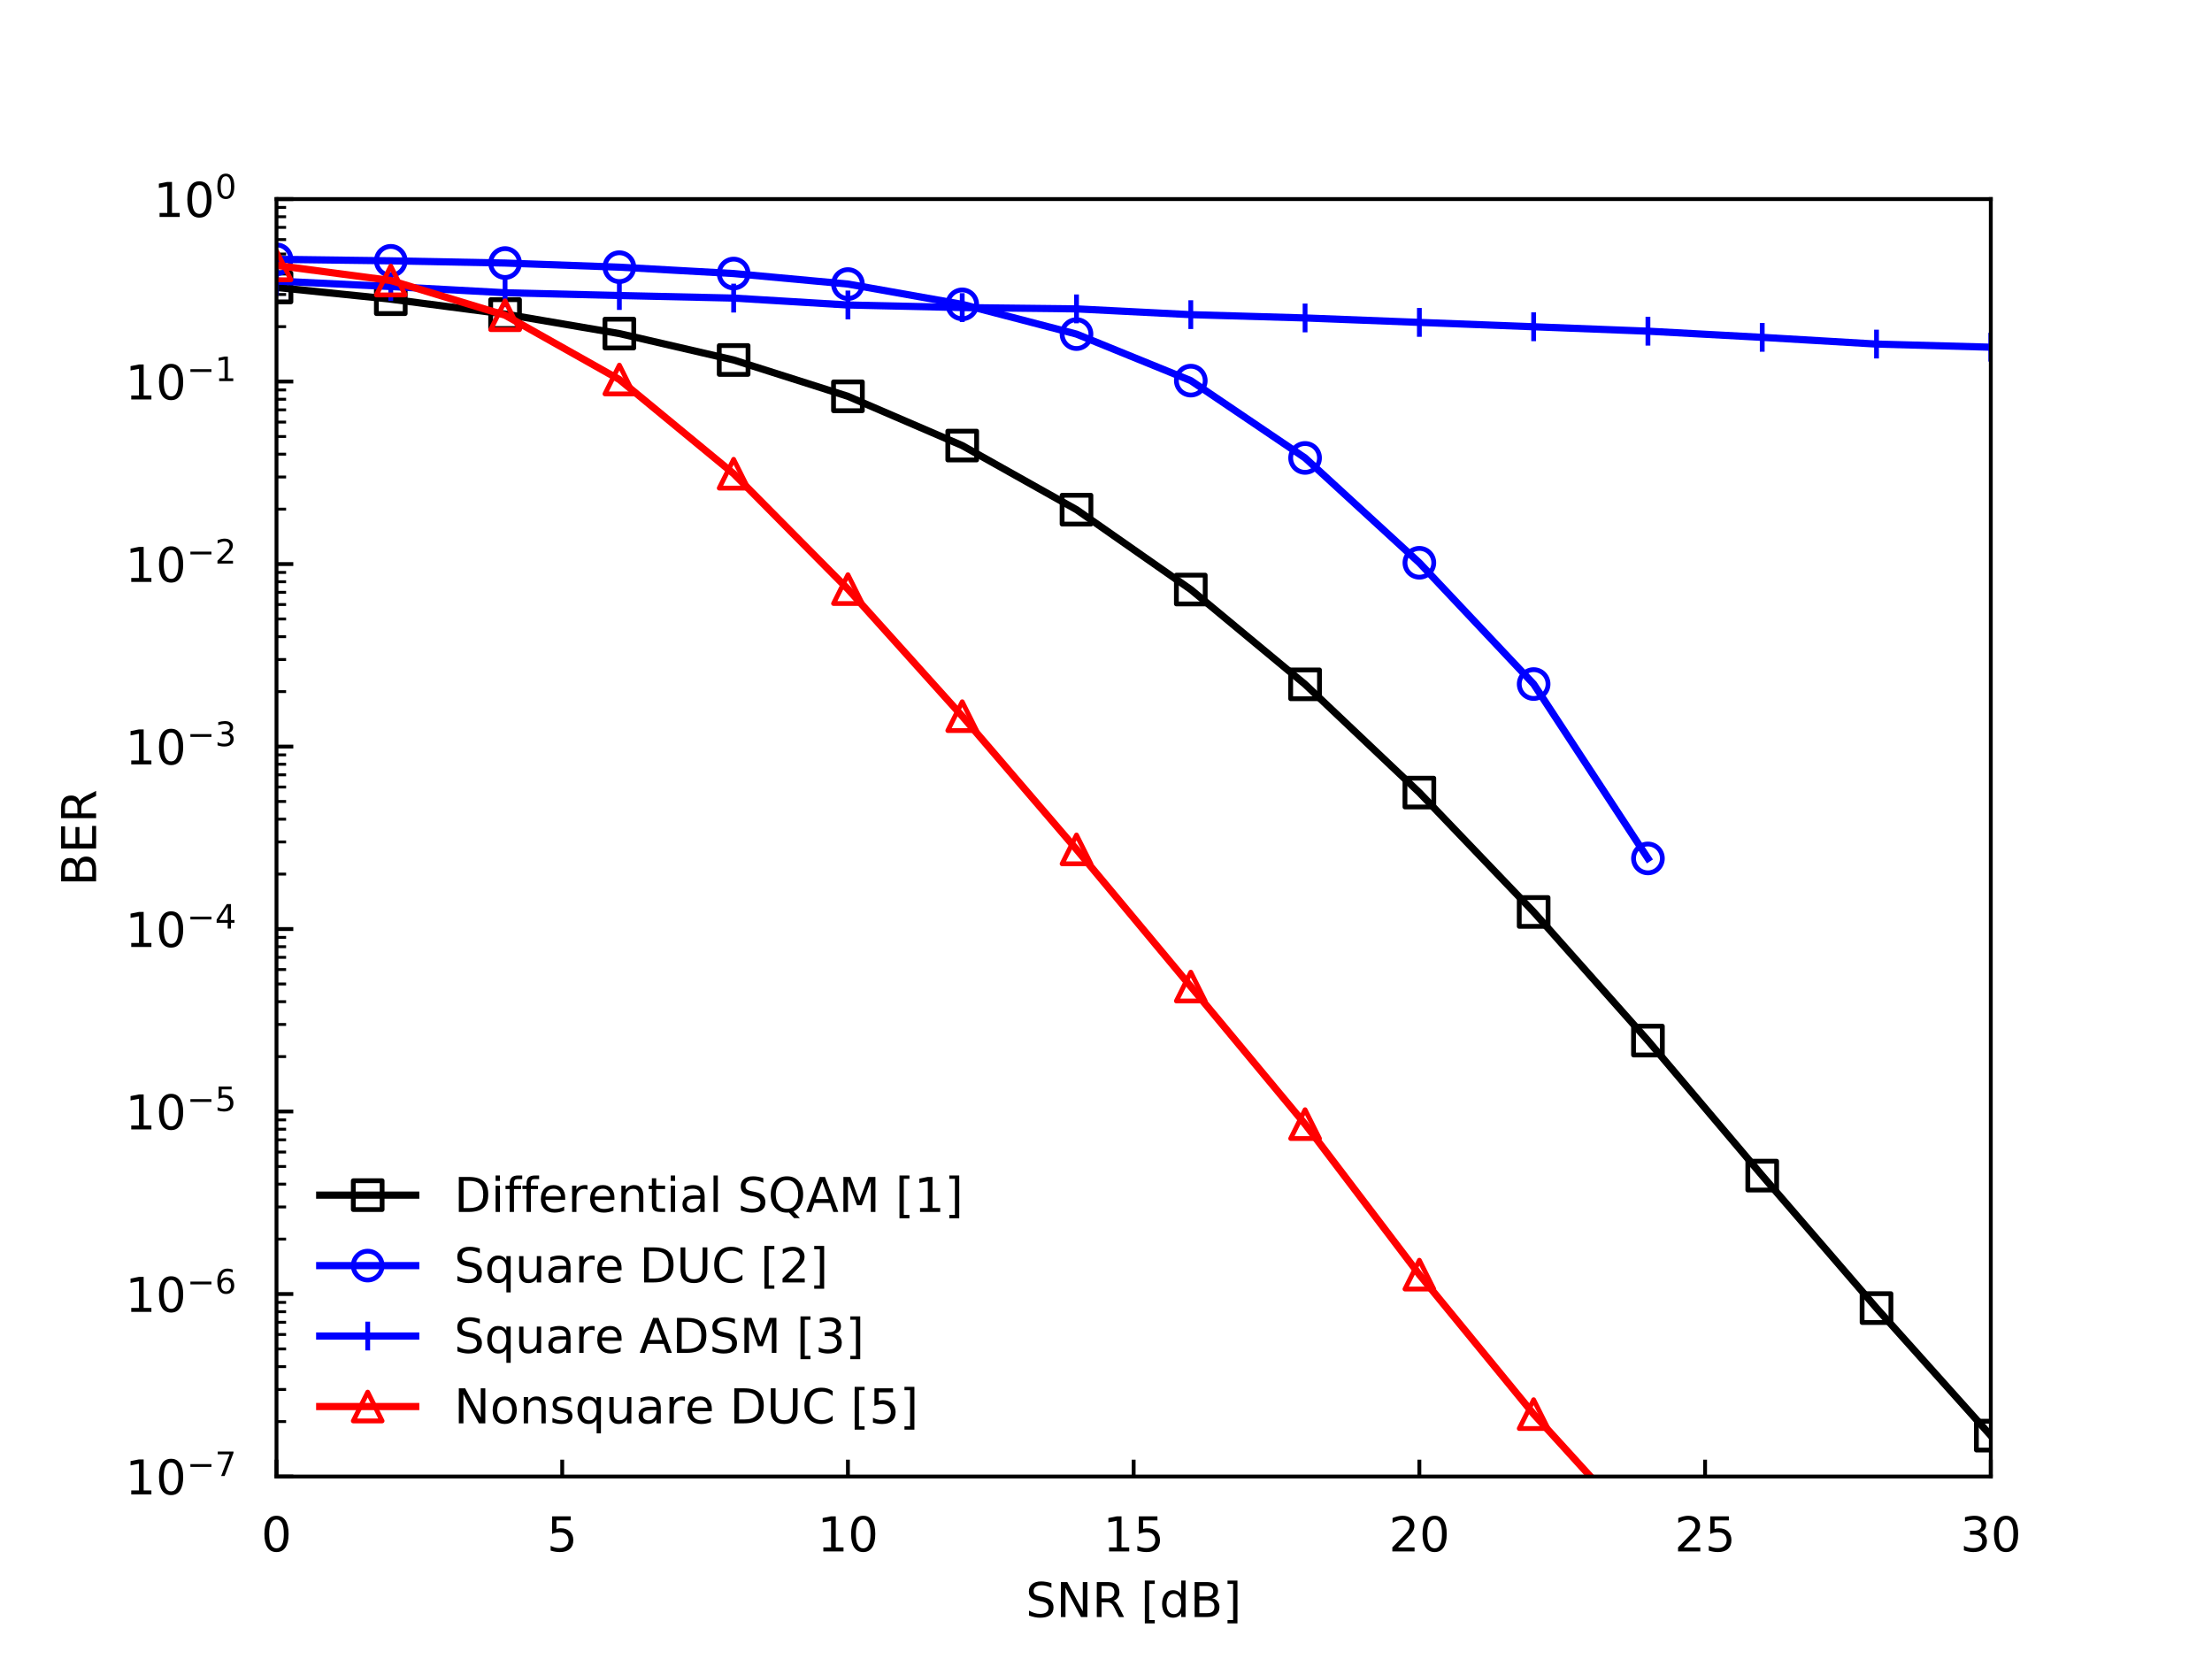 <?xml version="1.0" encoding="utf-8" standalone="no"?>
<!DOCTYPE svg PUBLIC "-//W3C//DTD SVG 1.1//EN"
  "http://www.w3.org/Graphics/SVG/1.1/DTD/svg11.dtd">
<!-- Created with matplotlib (http://matplotlib.org/) -->
<svg height="345.6pt" version="1.1" viewBox="0 0 460.8 345.6" width="460.8pt" xmlns="http://www.w3.org/2000/svg" xmlns:xlink="http://www.w3.org/1999/xlink">
 <defs>
  <style type="text/css">
*{stroke-linecap:butt;stroke-linejoin:round;}
  </style>
 </defs>
 <g id="figure_1">
  <g id="patch_1">
   <path d="M 0 345.6 
L 460.8 345.6 
L 460.8 0 
L 0 0 
z
" style="fill:#ffffff;"/>
  </g>
  <g id="axes_1">
   <g id="patch_2">
    <path d="M 57.6 307.584 
L 414.72 307.584 
L 414.72 41.472 
L 57.6 41.472 
z
" style="fill:#ffffff;"/>
   </g>
   <g id="matplotlib.axis_1">
    <g id="xtick_1">
     <g id="line2d_1">
      <defs>
       <path d="M 0 0 
L 0 -3.5 
" id="m4a022f0aa1" style="stroke:#000000;stroke-width:0.8;"/>
      </defs>
      <g>
       <use style="fill-opacity:0;stroke:#000000;stroke-width:0.8;" x="57.6" xlink:href="#m4a022f0aa1" y="307.584"/>
      </g>
     </g>
     <g id="text_1">
      <!-- 0 -->
      <defs>
       <path d="M 31.781 66.406 
Q 24.172 66.406 20.328 58.906 
Q 16.5 51.422 16.5 36.375 
Q 16.5 21.391 20.328 13.891 
Q 24.172 6.391 31.781 6.391 
Q 39.453 6.391 43.281 13.891 
Q 47.125 21.391 47.125 36.375 
Q 47.125 51.422 43.281 58.906 
Q 39.453 66.406 31.781 66.406 
z
M 31.781 74.219 
Q 44.047 74.219 50.516 64.516 
Q 56.984 54.828 56.984 36.375 
Q 56.984 17.969 50.516 8.266 
Q 44.047 -1.422 31.781 -1.422 
Q 19.531 -1.422 13.062 8.266 
Q 6.594 17.969 6.594 36.375 
Q 6.594 54.828 13.062 64.516 
Q 19.531 74.219 31.781 74.219 
z
" id="DejaVuSans-30"/>
      </defs>
      <g transform="translate(54.419 323.182)scale(0.1 -0.1)">
       <use xlink:href="#DejaVuSans-30"/>
      </g>
     </g>
    </g>
    <g id="xtick_2">
     <g id="line2d_2">
      <g>
       <use style="fill-opacity:0;stroke:#000000;stroke-width:0.8;" x="117.12" xlink:href="#m4a022f0aa1" y="307.584"/>
      </g>
     </g>
     <g id="text_2">
      <!-- 5 -->
      <defs>
       <path d="M 10.797 72.906 
L 49.516 72.906 
L 49.516 64.594 
L 19.828 64.594 
L 19.828 46.734 
Q 21.969 47.469 24.109 47.828 
Q 26.266 48.188 28.422 48.188 
Q 40.625 48.188 47.75 41.5 
Q 54.891 34.812 54.891 23.391 
Q 54.891 11.625 47.562 5.094 
Q 40.234 -1.422 26.906 -1.422 
Q 22.312 -1.422 17.547 -0.641 
Q 12.797 0.141 7.719 1.703 
L 7.719 11.625 
Q 12.109 9.234 16.797 8.062 
Q 21.484 6.891 26.703 6.891 
Q 35.156 6.891 40.078 11.328 
Q 45.016 15.766 45.016 23.391 
Q 45.016 31 40.078 35.438 
Q 35.156 39.891 26.703 39.891 
Q 22.75 39.891 18.812 39.016 
Q 14.891 38.141 10.797 36.281 
z
" id="DejaVuSans-35"/>
      </defs>
      <g transform="translate(113.939 323.182)scale(0.1 -0.1)">
       <use xlink:href="#DejaVuSans-35"/>
      </g>
     </g>
    </g>
    <g id="xtick_3">
     <g id="line2d_3">
      <g>
       <use style="fill-opacity:0;stroke:#000000;stroke-width:0.8;" x="176.64" xlink:href="#m4a022f0aa1" y="307.584"/>
      </g>
     </g>
     <g id="text_3">
      <!-- 10 -->
      <defs>
       <path d="M 12.406 8.297 
L 28.516 8.297 
L 28.516 63.922 
L 10.984 60.406 
L 10.984 69.391 
L 28.422 72.906 
L 38.281 72.906 
L 38.281 8.297 
L 54.391 8.297 
L 54.391 0 
L 12.406 0 
z
" id="DejaVuSans-31"/>
      </defs>
      <g transform="translate(170.278 323.182)scale(0.1 -0.1)">
       <use xlink:href="#DejaVuSans-31"/>
       <use x="63.623" xlink:href="#DejaVuSans-30"/>
      </g>
     </g>
    </g>
    <g id="xtick_4">
     <g id="line2d_4">
      <g>
       <use style="fill-opacity:0;stroke:#000000;stroke-width:0.8;" x="236.16" xlink:href="#m4a022f0aa1" y="307.584"/>
      </g>
     </g>
     <g id="text_4">
      <!-- 15 -->
      <g transform="translate(229.798 323.182)scale(0.1 -0.1)">
       <use xlink:href="#DejaVuSans-31"/>
       <use x="63.623" xlink:href="#DejaVuSans-35"/>
      </g>
     </g>
    </g>
    <g id="xtick_5">
     <g id="line2d_5">
      <g>
       <use style="fill-opacity:0;stroke:#000000;stroke-width:0.8;" x="295.68" xlink:href="#m4a022f0aa1" y="307.584"/>
      </g>
     </g>
     <g id="text_5">
      <!-- 20 -->
      <defs>
       <path d="M 19.188 8.297 
L 53.609 8.297 
L 53.609 0 
L 7.328 0 
L 7.328 8.297 
Q 12.938 14.109 22.625 23.891 
Q 32.328 33.688 34.812 36.531 
Q 39.547 41.844 41.422 45.531 
Q 43.312 49.219 43.312 52.781 
Q 43.312 58.594 39.234 62.25 
Q 35.156 65.922 28.609 65.922 
Q 23.969 65.922 18.812 64.312 
Q 13.672 62.703 7.812 59.422 
L 7.812 69.391 
Q 13.766 71.781 18.938 73 
Q 24.125 74.219 28.422 74.219 
Q 39.75 74.219 46.484 68.547 
Q 53.219 62.891 53.219 53.422 
Q 53.219 48.922 51.531 44.891 
Q 49.859 40.875 45.406 35.406 
Q 44.188 33.984 37.641 27.219 
Q 31.109 20.453 19.188 8.297 
z
" id="DejaVuSans-32"/>
      </defs>
      <g transform="translate(289.317 323.182)scale(0.1 -0.1)">
       <use xlink:href="#DejaVuSans-32"/>
       <use x="63.623" xlink:href="#DejaVuSans-30"/>
      </g>
     </g>
    </g>
    <g id="xtick_6">
     <g id="line2d_6">
      <g>
       <use style="fill-opacity:0;stroke:#000000;stroke-width:0.8;" x="355.2" xlink:href="#m4a022f0aa1" y="307.584"/>
      </g>
     </g>
     <g id="text_6">
      <!-- 25 -->
      <g transform="translate(348.837 323.182)scale(0.1 -0.1)">
       <use xlink:href="#DejaVuSans-32"/>
       <use x="63.623" xlink:href="#DejaVuSans-35"/>
      </g>
     </g>
    </g>
    <g id="xtick_7">
     <g id="line2d_7">
      <g>
       <use style="fill-opacity:0;stroke:#000000;stroke-width:0.8;" x="414.72" xlink:href="#m4a022f0aa1" y="307.584"/>
      </g>
     </g>
     <g id="text_7">
      <!-- 30 -->
      <defs>
       <path d="M 40.578 39.312 
Q 47.656 37.797 51.625 33 
Q 55.609 28.219 55.609 21.188 
Q 55.609 10.406 48.188 4.484 
Q 40.766 -1.422 27.094 -1.422 
Q 22.516 -1.422 17.656 -0.516 
Q 12.797 0.391 7.625 2.203 
L 7.625 11.719 
Q 11.719 9.328 16.594 8.109 
Q 21.484 6.891 26.812 6.891 
Q 36.078 6.891 40.938 10.547 
Q 45.797 14.203 45.797 21.188 
Q 45.797 27.641 41.281 31.266 
Q 36.766 34.906 28.719 34.906 
L 20.219 34.906 
L 20.219 43.016 
L 29.109 43.016 
Q 36.375 43.016 40.234 45.922 
Q 44.094 48.828 44.094 54.297 
Q 44.094 59.906 40.109 62.906 
Q 36.141 65.922 28.719 65.922 
Q 24.656 65.922 20.016 65.031 
Q 15.375 64.156 9.812 62.312 
L 9.812 71.094 
Q 15.438 72.656 20.344 73.438 
Q 25.25 74.219 29.594 74.219 
Q 40.828 74.219 47.359 69.109 
Q 53.906 64.016 53.906 55.328 
Q 53.906 49.266 50.438 45.094 
Q 46.969 40.922 40.578 39.312 
z
" id="DejaVuSans-33"/>
      </defs>
      <g transform="translate(408.358 323.182)scale(0.1 -0.1)">
       <use xlink:href="#DejaVuSans-33"/>
       <use x="63.623" xlink:href="#DejaVuSans-30"/>
      </g>
     </g>
    </g>
    <g id="text_8">
     <!-- SNR [dB] -->
     <defs>
      <path d="M 53.516 70.516 
L 53.516 60.891 
Q 47.906 63.578 42.922 64.891 
Q 37.938 66.219 33.297 66.219 
Q 25.25 66.219 20.875 63.094 
Q 16.5 59.969 16.5 54.203 
Q 16.5 49.359 19.406 46.891 
Q 22.312 44.438 30.422 42.922 
L 36.375 41.703 
Q 47.406 39.594 52.656 34.297 
Q 57.906 29 57.906 20.125 
Q 57.906 9.516 50.797 4.047 
Q 43.703 -1.422 29.984 -1.422 
Q 24.812 -1.422 18.969 -0.25 
Q 13.141 0.922 6.891 3.219 
L 6.891 13.375 
Q 12.891 10.016 18.656 8.297 
Q 24.422 6.594 29.984 6.594 
Q 38.422 6.594 43.016 9.906 
Q 47.609 13.234 47.609 19.391 
Q 47.609 24.75 44.312 27.781 
Q 41.016 30.812 33.5 32.328 
L 27.484 33.5 
Q 16.453 35.688 11.516 40.375 
Q 6.594 45.062 6.594 53.422 
Q 6.594 63.094 13.406 68.656 
Q 20.219 74.219 32.172 74.219 
Q 37.312 74.219 42.625 73.281 
Q 47.953 72.359 53.516 70.516 
z
" id="DejaVuSans-53"/>
      <path d="M 9.812 72.906 
L 23.094 72.906 
L 55.422 11.922 
L 55.422 72.906 
L 64.984 72.906 
L 64.984 0 
L 51.703 0 
L 19.391 60.984 
L 19.391 0 
L 9.812 0 
z
" id="DejaVuSans-4e"/>
      <path d="M 44.391 34.188 
Q 47.562 33.109 50.562 29.594 
Q 53.562 26.078 56.594 19.922 
L 66.609 0 
L 56 0 
L 46.688 18.703 
Q 43.062 26.031 39.672 28.422 
Q 36.281 30.812 30.422 30.812 
L 19.672 30.812 
L 19.672 0 
L 9.812 0 
L 9.812 72.906 
L 32.078 72.906 
Q 44.578 72.906 50.734 67.672 
Q 56.891 62.453 56.891 51.906 
Q 56.891 45.016 53.688 40.469 
Q 50.484 35.938 44.391 34.188 
z
M 19.672 64.797 
L 19.672 38.922 
L 32.078 38.922 
Q 39.203 38.922 42.844 42.219 
Q 46.484 45.516 46.484 51.906 
Q 46.484 58.297 42.844 61.547 
Q 39.203 64.797 32.078 64.797 
z
" id="DejaVuSans-52"/>
      <path id="DejaVuSans-20"/>
      <path d="M 8.594 75.984 
L 29.297 75.984 
L 29.297 69 
L 17.578 69 
L 17.578 -6.203 
L 29.297 -6.203 
L 29.297 -13.188 
L 8.594 -13.188 
z
" id="DejaVuSans-5b"/>
      <path d="M 45.406 46.391 
L 45.406 75.984 
L 54.391 75.984 
L 54.391 0 
L 45.406 0 
L 45.406 8.203 
Q 42.578 3.328 38.25 0.953 
Q 33.938 -1.422 27.875 -1.422 
Q 17.969 -1.422 11.734 6.484 
Q 5.516 14.406 5.516 27.297 
Q 5.516 40.188 11.734 48.094 
Q 17.969 56 27.875 56 
Q 33.938 56 38.25 53.625 
Q 42.578 51.266 45.406 46.391 
z
M 14.797 27.297 
Q 14.797 17.391 18.875 11.75 
Q 22.953 6.109 30.078 6.109 
Q 37.203 6.109 41.297 11.75 
Q 45.406 17.391 45.406 27.297 
Q 45.406 37.203 41.297 42.844 
Q 37.203 48.484 30.078 48.484 
Q 22.953 48.484 18.875 42.844 
Q 14.797 37.203 14.797 27.297 
z
" id="DejaVuSans-64"/>
      <path d="M 19.672 34.812 
L 19.672 8.109 
L 35.5 8.109 
Q 43.453 8.109 47.281 11.406 
Q 51.125 14.703 51.125 21.484 
Q 51.125 28.328 47.281 31.562 
Q 43.453 34.812 35.5 34.812 
z
M 19.672 64.797 
L 19.672 42.828 
L 34.281 42.828 
Q 41.5 42.828 45.031 45.531 
Q 48.578 48.25 48.578 53.812 
Q 48.578 59.328 45.031 62.062 
Q 41.5 64.797 34.281 64.797 
z
M 9.812 72.906 
L 35.016 72.906 
Q 46.297 72.906 52.391 68.219 
Q 58.5 63.531 58.5 54.891 
Q 58.5 48.188 55.375 44.234 
Q 52.25 40.281 46.188 39.312 
Q 53.469 37.75 57.5 32.781 
Q 61.531 27.828 61.531 20.406 
Q 61.531 10.641 54.891 5.312 
Q 48.25 0 35.984 0 
L 9.812 0 
z
" id="DejaVuSans-42"/>
      <path d="M 30.422 75.984 
L 30.422 -13.188 
L 9.719 -13.188 
L 9.719 -6.203 
L 21.391 -6.203 
L 21.391 69 
L 9.719 69 
L 9.719 75.984 
z
" id="DejaVuSans-5d"/>
     </defs>
     <g transform="translate(213.676 336.861)scale(0.1 -0.1)">
      <use xlink:href="#DejaVuSans-53"/>
      <use x="63.477" xlink:href="#DejaVuSans-4e"/>
      <use x="138.281" xlink:href="#DejaVuSans-52"/>
      <use x="207.764" xlink:href="#DejaVuSans-20"/>
      <use x="239.551" xlink:href="#DejaVuSans-5b"/>
      <use x="278.564" xlink:href="#DejaVuSans-64"/>
      <use x="342.041" xlink:href="#DejaVuSans-42"/>
      <use x="410.645" xlink:href="#DejaVuSans-5d"/>
     </g>
    </g>
   </g>
   <g id="matplotlib.axis_2">
    <g id="ytick_1">
     <g id="line2d_8">
      <defs>
       <path d="M 0 0 
L 3.5 0 
" id="m6f09c82453" style="stroke:#000000;stroke-width:0.8;"/>
      </defs>
      <g>
       <use style="fill-opacity:0;stroke:#000000;stroke-width:0.8;" x="57.6" xlink:href="#m6f09c82453" y="307.584"/>
      </g>
     </g>
     <g id="text_9">
      <!-- $\mathdefault{10^{-7}}$ -->
      <defs>
       <path d="M 10.594 35.5 
L 73.188 35.5 
L 73.188 27.203 
L 10.594 27.203 
z
" id="DejaVuSans-2212"/>
       <path d="M 8.203 72.906 
L 55.078 72.906 
L 55.078 68.703 
L 28.609 0 
L 18.312 0 
L 43.219 64.594 
L 8.203 64.594 
z
" id="DejaVuSans-37"/>
      </defs>
      <g transform="translate(26.1 311.383)scale(0.1 -0.1)">
       <use transform="translate(0 0.684)" xlink:href="#DejaVuSans-31"/>
       <use transform="translate(63.623 0.684)" xlink:href="#DejaVuSans-30"/>
       <use transform="translate(128.203 38.966)scale(0.7)" xlink:href="#DejaVuSans-2212"/>
       <use transform="translate(186.855 38.966)scale(0.7)" xlink:href="#DejaVuSans-37"/>
      </g>
     </g>
    </g>
    <g id="ytick_2">
     <g id="line2d_9">
      <g>
       <use style="fill-opacity:0;stroke:#000000;stroke-width:0.8;" x="57.6" xlink:href="#m6f09c82453" y="269.568"/>
      </g>
     </g>
     <g id="text_10">
      <!-- $\mathdefault{10^{-6}}$ -->
      <defs>
       <path d="M 33.016 40.375 
Q 26.375 40.375 22.484 35.828 
Q 18.609 31.297 18.609 23.391 
Q 18.609 15.531 22.484 10.953 
Q 26.375 6.391 33.016 6.391 
Q 39.656 6.391 43.531 10.953 
Q 47.406 15.531 47.406 23.391 
Q 47.406 31.297 43.531 35.828 
Q 39.656 40.375 33.016 40.375 
z
M 52.594 71.297 
L 52.594 62.312 
Q 48.875 64.062 45.094 64.984 
Q 41.312 65.922 37.594 65.922 
Q 27.828 65.922 22.672 59.328 
Q 17.531 52.734 16.797 39.406 
Q 19.672 43.656 24.016 45.922 
Q 28.375 48.188 33.594 48.188 
Q 44.578 48.188 50.953 41.516 
Q 57.328 34.859 57.328 23.391 
Q 57.328 12.156 50.688 5.359 
Q 44.047 -1.422 33.016 -1.422 
Q 20.359 -1.422 13.672 8.266 
Q 6.984 17.969 6.984 36.375 
Q 6.984 53.656 15.188 63.938 
Q 23.391 74.219 37.203 74.219 
Q 40.922 74.219 44.703 73.484 
Q 48.484 72.75 52.594 71.297 
z
" id="DejaVuSans-36"/>
      </defs>
      <g transform="translate(26.1 273.367)scale(0.1 -0.1)">
       <use transform="translate(0 0.766)" xlink:href="#DejaVuSans-31"/>
       <use transform="translate(63.623 0.766)" xlink:href="#DejaVuSans-30"/>
       <use transform="translate(128.203 39.047)scale(0.7)" xlink:href="#DejaVuSans-2212"/>
       <use transform="translate(186.855 39.047)scale(0.7)" xlink:href="#DejaVuSans-36"/>
      </g>
     </g>
    </g>
    <g id="ytick_3">
     <g id="line2d_10">
      <g>
       <use style="fill-opacity:0;stroke:#000000;stroke-width:0.8;" x="57.6" xlink:href="#m6f09c82453" y="231.552"/>
      </g>
     </g>
     <g id="text_11">
      <!-- $\mathdefault{10^{-5}}$ -->
      <g transform="translate(26.1 235.351)scale(0.1 -0.1)">
       <use transform="translate(0 0.684)" xlink:href="#DejaVuSans-31"/>
       <use transform="translate(63.623 0.684)" xlink:href="#DejaVuSans-30"/>
       <use transform="translate(128.203 38.966)scale(0.7)" xlink:href="#DejaVuSans-2212"/>
       <use transform="translate(186.855 38.966)scale(0.7)" xlink:href="#DejaVuSans-35"/>
      </g>
     </g>
    </g>
    <g id="ytick_4">
     <g id="line2d_11">
      <g>
       <use style="fill-opacity:0;stroke:#000000;stroke-width:0.8;" x="57.6" xlink:href="#m6f09c82453" y="193.536"/>
      </g>
     </g>
     <g id="text_12">
      <!-- $\mathdefault{10^{-4}}$ -->
      <defs>
       <path d="M 37.797 64.312 
L 12.891 25.391 
L 37.797 25.391 
z
M 35.203 72.906 
L 47.609 72.906 
L 47.609 25.391 
L 58.016 25.391 
L 58.016 17.188 
L 47.609 17.188 
L 47.609 0 
L 37.797 0 
L 37.797 17.188 
L 4.891 17.188 
L 4.891 26.703 
z
" id="DejaVuSans-34"/>
      </defs>
      <g transform="translate(26.1 197.335)scale(0.1 -0.1)">
       <use transform="translate(0 0.684)" xlink:href="#DejaVuSans-31"/>
       <use transform="translate(63.623 0.684)" xlink:href="#DejaVuSans-30"/>
       <use transform="translate(128.203 38.966)scale(0.7)" xlink:href="#DejaVuSans-2212"/>
       <use transform="translate(186.855 38.966)scale(0.7)" xlink:href="#DejaVuSans-34"/>
      </g>
     </g>
    </g>
    <g id="ytick_5">
     <g id="line2d_12">
      <g>
       <use style="fill-opacity:0;stroke:#000000;stroke-width:0.8;" x="57.6" xlink:href="#m6f09c82453" y="155.52"/>
      </g>
     </g>
     <g id="text_13">
      <!-- $\mathdefault{10^{-3}}$ -->
      <g transform="translate(26.1 159.319)scale(0.1 -0.1)">
       <use transform="translate(0 0.766)" xlink:href="#DejaVuSans-31"/>
       <use transform="translate(63.623 0.766)" xlink:href="#DejaVuSans-30"/>
       <use transform="translate(128.203 39.047)scale(0.7)" xlink:href="#DejaVuSans-2212"/>
       <use transform="translate(186.855 39.047)scale(0.7)" xlink:href="#DejaVuSans-33"/>
      </g>
     </g>
    </g>
    <g id="ytick_6">
     <g id="line2d_13">
      <g>
       <use style="fill-opacity:0;stroke:#000000;stroke-width:0.8;" x="57.6" xlink:href="#m6f09c82453" y="117.504"/>
      </g>
     </g>
     <g id="text_14">
      <!-- $\mathdefault{10^{-2}}$ -->
      <g transform="translate(26.1 121.303)scale(0.1 -0.1)">
       <use transform="translate(0 0.766)" xlink:href="#DejaVuSans-31"/>
       <use transform="translate(63.623 0.766)" xlink:href="#DejaVuSans-30"/>
       <use transform="translate(128.203 39.047)scale(0.7)" xlink:href="#DejaVuSans-2212"/>
       <use transform="translate(186.855 39.047)scale(0.7)" xlink:href="#DejaVuSans-32"/>
      </g>
     </g>
    </g>
    <g id="ytick_7">
     <g id="line2d_14">
      <g>
       <use style="fill-opacity:0;stroke:#000000;stroke-width:0.8;" x="57.6" xlink:href="#m6f09c82453" y="79.488"/>
      </g>
     </g>
     <g id="text_15">
      <!-- $\mathdefault{10^{-1}}$ -->
      <g transform="translate(26.1 83.287)scale(0.1 -0.1)">
       <use transform="translate(0 0.684)" xlink:href="#DejaVuSans-31"/>
       <use transform="translate(63.623 0.684)" xlink:href="#DejaVuSans-30"/>
       <use transform="translate(128.203 38.966)scale(0.7)" xlink:href="#DejaVuSans-2212"/>
       <use transform="translate(186.855 38.966)scale(0.7)" xlink:href="#DejaVuSans-31"/>
      </g>
     </g>
    </g>
    <g id="ytick_8">
     <g id="line2d_15">
      <g>
       <use style="fill-opacity:0;stroke:#000000;stroke-width:0.8;" x="57.6" xlink:href="#m6f09c82453" y="41.472"/>
      </g>
     </g>
     <g id="text_16">
      <!-- $\mathdefault{10^{0}}$ -->
      <g transform="translate(32 45.271)scale(0.1 -0.1)">
       <use transform="translate(0 0.766)" xlink:href="#DejaVuSans-31"/>
       <use transform="translate(63.623 0.766)" xlink:href="#DejaVuSans-30"/>
       <use transform="translate(128.203 39.047)scale(0.7)" xlink:href="#DejaVuSans-30"/>
      </g>
     </g>
    </g>
    <g id="ytick_9">
     <g id="line2d_16">
      <defs>
       <path d="M 0 0 
L 2 0 
" id="mde42693d4f" style="stroke:#000000;stroke-width:0.6;"/>
      </defs>
      <g>
       <use style="fill-opacity:0;stroke:#000000;stroke-width:0.6;" x="57.6" xlink:href="#mde42693d4f" y="296.14"/>
      </g>
     </g>
    </g>
    <g id="ytick_10">
     <g id="line2d_17">
      <g>
       <use style="fill-opacity:0;stroke:#000000;stroke-width:0.6;" x="57.6" xlink:href="#mde42693d4f" y="289.446"/>
      </g>
     </g>
    </g>
    <g id="ytick_11">
     <g id="line2d_18">
      <g>
       <use style="fill-opacity:0;stroke:#000000;stroke-width:0.6;" x="57.6" xlink:href="#mde42693d4f" y="284.696"/>
      </g>
     </g>
    </g>
    <g id="ytick_12">
     <g id="line2d_19">
      <g>
       <use style="fill-opacity:0;stroke:#000000;stroke-width:0.6;" x="57.6" xlink:href="#mde42693d4f" y="281.012"/>
      </g>
     </g>
    </g>
    <g id="ytick_13">
     <g id="line2d_20">
      <g>
       <use style="fill-opacity:0;stroke:#000000;stroke-width:0.6;" x="57.6" xlink:href="#mde42693d4f" y="278.002"/>
      </g>
     </g>
    </g>
    <g id="ytick_14">
     <g id="line2d_21">
      <g>
       <use style="fill-opacity:0;stroke:#000000;stroke-width:0.6;" x="57.6" xlink:href="#mde42693d4f" y="275.457"/>
      </g>
     </g>
    </g>
    <g id="ytick_15">
     <g id="line2d_22">
      <g>
       <use style="fill-opacity:0;stroke:#000000;stroke-width:0.6;" x="57.6" xlink:href="#mde42693d4f" y="273.252"/>
      </g>
     </g>
    </g>
    <g id="ytick_16">
     <g id="line2d_23">
      <g>
       <use style="fill-opacity:0;stroke:#000000;stroke-width:0.6;" x="57.6" xlink:href="#mde42693d4f" y="271.308"/>
      </g>
     </g>
    </g>
    <g id="ytick_17">
     <g id="line2d_24">
      <g>
       <use style="fill-opacity:0;stroke:#000000;stroke-width:0.6;" x="57.6" xlink:href="#mde42693d4f" y="258.124"/>
      </g>
     </g>
    </g>
    <g id="ytick_18">
     <g id="line2d_25">
      <g>
       <use style="fill-opacity:0;stroke:#000000;stroke-width:0.6;" x="57.6" xlink:href="#mde42693d4f" y="251.43"/>
      </g>
     </g>
    </g>
    <g id="ytick_19">
     <g id="line2d_26">
      <g>
       <use style="fill-opacity:0;stroke:#000000;stroke-width:0.6;" x="57.6" xlink:href="#mde42693d4f" y="246.68"/>
      </g>
     </g>
    </g>
    <g id="ytick_20">
     <g id="line2d_27">
      <g>
       <use style="fill-opacity:0;stroke:#000000;stroke-width:0.6;" x="57.6" xlink:href="#mde42693d4f" y="242.996"/>
      </g>
     </g>
    </g>
    <g id="ytick_21">
     <g id="line2d_28">
      <g>
       <use style="fill-opacity:0;stroke:#000000;stroke-width:0.6;" x="57.6" xlink:href="#mde42693d4f" y="239.986"/>
      </g>
     </g>
    </g>
    <g id="ytick_22">
     <g id="line2d_29">
      <g>
       <use style="fill-opacity:0;stroke:#000000;stroke-width:0.6;" x="57.6" xlink:href="#mde42693d4f" y="237.441"/>
      </g>
     </g>
    </g>
    <g id="ytick_23">
     <g id="line2d_30">
      <g>
       <use style="fill-opacity:0;stroke:#000000;stroke-width:0.6;" x="57.6" xlink:href="#mde42693d4f" y="235.236"/>
      </g>
     </g>
    </g>
    <g id="ytick_24">
     <g id="line2d_31">
      <g>
       <use style="fill-opacity:0;stroke:#000000;stroke-width:0.6;" x="57.6" xlink:href="#mde42693d4f" y="233.292"/>
      </g>
     </g>
    </g>
    <g id="ytick_25">
     <g id="line2d_32">
      <g>
       <use style="fill-opacity:0;stroke:#000000;stroke-width:0.6;" x="57.6" xlink:href="#mde42693d4f" y="220.108"/>
      </g>
     </g>
    </g>
    <g id="ytick_26">
     <g id="line2d_33">
      <g>
       <use style="fill-opacity:0;stroke:#000000;stroke-width:0.6;" x="57.6" xlink:href="#mde42693d4f" y="213.414"/>
      </g>
     </g>
    </g>
    <g id="ytick_27">
     <g id="line2d_34">
      <g>
       <use style="fill-opacity:0;stroke:#000000;stroke-width:0.6;" x="57.6" xlink:href="#mde42693d4f" y="208.664"/>
      </g>
     </g>
    </g>
    <g id="ytick_28">
     <g id="line2d_35">
      <g>
       <use style="fill-opacity:0;stroke:#000000;stroke-width:0.6;" x="57.6" xlink:href="#mde42693d4f" y="204.98"/>
      </g>
     </g>
    </g>
    <g id="ytick_29">
     <g id="line2d_36">
      <g>
       <use style="fill-opacity:0;stroke:#000000;stroke-width:0.6;" x="57.6" xlink:href="#mde42693d4f" y="201.97"/>
      </g>
     </g>
    </g>
    <g id="ytick_30">
     <g id="line2d_37">
      <g>
       <use style="fill-opacity:0;stroke:#000000;stroke-width:0.6;" x="57.6" xlink:href="#mde42693d4f" y="199.425"/>
      </g>
     </g>
    </g>
    <g id="ytick_31">
     <g id="line2d_38">
      <g>
       <use style="fill-opacity:0;stroke:#000000;stroke-width:0.6;" x="57.6" xlink:href="#mde42693d4f" y="197.22"/>
      </g>
     </g>
    </g>
    <g id="ytick_32">
     <g id="line2d_39">
      <g>
       <use style="fill-opacity:0;stroke:#000000;stroke-width:0.6;" x="57.6" xlink:href="#mde42693d4f" y="195.276"/>
      </g>
     </g>
    </g>
    <g id="ytick_33">
     <g id="line2d_40">
      <g>
       <use style="fill-opacity:0;stroke:#000000;stroke-width:0.6;" x="57.6" xlink:href="#mde42693d4f" y="182.092"/>
      </g>
     </g>
    </g>
    <g id="ytick_34">
     <g id="line2d_41">
      <g>
       <use style="fill-opacity:0;stroke:#000000;stroke-width:0.6;" x="57.6" xlink:href="#mde42693d4f" y="175.398"/>
      </g>
     </g>
    </g>
    <g id="ytick_35">
     <g id="line2d_42">
      <g>
       <use style="fill-opacity:0;stroke:#000000;stroke-width:0.6;" x="57.6" xlink:href="#mde42693d4f" y="170.648"/>
      </g>
     </g>
    </g>
    <g id="ytick_36">
     <g id="line2d_43">
      <g>
       <use style="fill-opacity:0;stroke:#000000;stroke-width:0.6;" x="57.6" xlink:href="#mde42693d4f" y="166.964"/>
      </g>
     </g>
    </g>
    <g id="ytick_37">
     <g id="line2d_44">
      <g>
       <use style="fill-opacity:0;stroke:#000000;stroke-width:0.6;" x="57.6" xlink:href="#mde42693d4f" y="163.954"/>
      </g>
     </g>
    </g>
    <g id="ytick_38">
     <g id="line2d_45">
      <g>
       <use style="fill-opacity:0;stroke:#000000;stroke-width:0.6;" x="57.6" xlink:href="#mde42693d4f" y="161.409"/>
      </g>
     </g>
    </g>
    <g id="ytick_39">
     <g id="line2d_46">
      <g>
       <use style="fill-opacity:0;stroke:#000000;stroke-width:0.6;" x="57.6" xlink:href="#mde42693d4f" y="159.204"/>
      </g>
     </g>
    </g>
    <g id="ytick_40">
     <g id="line2d_47">
      <g>
       <use style="fill-opacity:0;stroke:#000000;stroke-width:0.6;" x="57.6" xlink:href="#mde42693d4f" y="157.26"/>
      </g>
     </g>
    </g>
    <g id="ytick_41">
     <g id="line2d_48">
      <g>
       <use style="fill-opacity:0;stroke:#000000;stroke-width:0.6;" x="57.6" xlink:href="#mde42693d4f" y="144.076"/>
      </g>
     </g>
    </g>
    <g id="ytick_42">
     <g id="line2d_49">
      <g>
       <use style="fill-opacity:0;stroke:#000000;stroke-width:0.6;" x="57.6" xlink:href="#mde42693d4f" y="137.382"/>
      </g>
     </g>
    </g>
    <g id="ytick_43">
     <g id="line2d_50">
      <g>
       <use style="fill-opacity:0;stroke:#000000;stroke-width:0.6;" x="57.6" xlink:href="#mde42693d4f" y="132.632"/>
      </g>
     </g>
    </g>
    <g id="ytick_44">
     <g id="line2d_51">
      <g>
       <use style="fill-opacity:0;stroke:#000000;stroke-width:0.6;" x="57.6" xlink:href="#mde42693d4f" y="128.948"/>
      </g>
     </g>
    </g>
    <g id="ytick_45">
     <g id="line2d_52">
      <g>
       <use style="fill-opacity:0;stroke:#000000;stroke-width:0.6;" x="57.6" xlink:href="#mde42693d4f" y="125.938"/>
      </g>
     </g>
    </g>
    <g id="ytick_46">
     <g id="line2d_53">
      <g>
       <use style="fill-opacity:0;stroke:#000000;stroke-width:0.6;" x="57.6" xlink:href="#mde42693d4f" y="123.393"/>
      </g>
     </g>
    </g>
    <g id="ytick_47">
     <g id="line2d_54">
      <g>
       <use style="fill-opacity:0;stroke:#000000;stroke-width:0.6;" x="57.6" xlink:href="#mde42693d4f" y="121.188"/>
      </g>
     </g>
    </g>
    <g id="ytick_48">
     <g id="line2d_55">
      <g>
       <use style="fill-opacity:0;stroke:#000000;stroke-width:0.6;" x="57.6" xlink:href="#mde42693d4f" y="119.244"/>
      </g>
     </g>
    </g>
    <g id="ytick_49">
     <g id="line2d_56">
      <g>
       <use style="fill-opacity:0;stroke:#000000;stroke-width:0.6;" x="57.6" xlink:href="#mde42693d4f" y="106.06"/>
      </g>
     </g>
    </g>
    <g id="ytick_50">
     <g id="line2d_57">
      <g>
       <use style="fill-opacity:0;stroke:#000000;stroke-width:0.6;" x="57.6" xlink:href="#mde42693d4f" y="99.366"/>
      </g>
     </g>
    </g>
    <g id="ytick_51">
     <g id="line2d_58">
      <g>
       <use style="fill-opacity:0;stroke:#000000;stroke-width:0.6;" x="57.6" xlink:href="#mde42693d4f" y="94.616"/>
      </g>
     </g>
    </g>
    <g id="ytick_52">
     <g id="line2d_59">
      <g>
       <use style="fill-opacity:0;stroke:#000000;stroke-width:0.6;" x="57.6" xlink:href="#mde42693d4f" y="90.932"/>
      </g>
     </g>
    </g>
    <g id="ytick_53">
     <g id="line2d_60">
      <g>
       <use style="fill-opacity:0;stroke:#000000;stroke-width:0.6;" x="57.6" xlink:href="#mde42693d4f" y="87.922"/>
      </g>
     </g>
    </g>
    <g id="ytick_54">
     <g id="line2d_61">
      <g>
       <use style="fill-opacity:0;stroke:#000000;stroke-width:0.6;" x="57.6" xlink:href="#mde42693d4f" y="85.377"/>
      </g>
     </g>
    </g>
    <g id="ytick_55">
     <g id="line2d_62">
      <g>
       <use style="fill-opacity:0;stroke:#000000;stroke-width:0.6;" x="57.6" xlink:href="#mde42693d4f" y="83.172"/>
      </g>
     </g>
    </g>
    <g id="ytick_56">
     <g id="line2d_63">
      <g>
       <use style="fill-opacity:0;stroke:#000000;stroke-width:0.6;" x="57.6" xlink:href="#mde42693d4f" y="81.228"/>
      </g>
     </g>
    </g>
    <g id="ytick_57">
     <g id="line2d_64">
      <g>
       <use style="fill-opacity:0;stroke:#000000;stroke-width:0.6;" x="57.6" xlink:href="#mde42693d4f" y="68.044"/>
      </g>
     </g>
    </g>
    <g id="ytick_58">
     <g id="line2d_65">
      <g>
       <use style="fill-opacity:0;stroke:#000000;stroke-width:0.6;" x="57.6" xlink:href="#mde42693d4f" y="61.35"/>
      </g>
     </g>
    </g>
    <g id="ytick_59">
     <g id="line2d_66">
      <g>
       <use style="fill-opacity:0;stroke:#000000;stroke-width:0.6;" x="57.6" xlink:href="#mde42693d4f" y="56.6"/>
      </g>
     </g>
    </g>
    <g id="ytick_60">
     <g id="line2d_67">
      <g>
       <use style="fill-opacity:0;stroke:#000000;stroke-width:0.6;" x="57.6" xlink:href="#mde42693d4f" y="52.916"/>
      </g>
     </g>
    </g>
    <g id="ytick_61">
     <g id="line2d_68">
      <g>
       <use style="fill-opacity:0;stroke:#000000;stroke-width:0.6;" x="57.6" xlink:href="#mde42693d4f" y="49.906"/>
      </g>
     </g>
    </g>
    <g id="ytick_62">
     <g id="line2d_69">
      <g>
       <use style="fill-opacity:0;stroke:#000000;stroke-width:0.6;" x="57.6" xlink:href="#mde42693d4f" y="47.361"/>
      </g>
     </g>
    </g>
    <g id="ytick_63">
     <g id="line2d_70">
      <g>
       <use style="fill-opacity:0;stroke:#000000;stroke-width:0.6;" x="57.6" xlink:href="#mde42693d4f" y="45.156"/>
      </g>
     </g>
    </g>
    <g id="ytick_64">
     <g id="line2d_71">
      <g>
       <use style="fill-opacity:0;stroke:#000000;stroke-width:0.6;" x="57.6" xlink:href="#mde42693d4f" y="43.212"/>
      </g>
     </g>
    </g>
    <g id="text_17">
     <!-- BER -->
     <defs>
      <path d="M 9.812 72.906 
L 55.906 72.906 
L 55.906 64.594 
L 19.672 64.594 
L 19.672 43.016 
L 54.391 43.016 
L 54.391 34.719 
L 19.672 34.719 
L 19.672 8.297 
L 56.781 8.297 
L 56.781 0 
L 9.812 0 
z
" id="DejaVuSans-45"/>
     </defs>
     <g transform="translate(20.02 184.592)rotate(-90)scale(0.1 -0.1)">
      <use xlink:href="#DejaVuSans-42"/>
      <use x="68.604" xlink:href="#DejaVuSans-45"/>
      <use x="131.787" xlink:href="#DejaVuSans-52"/>
     </g>
    </g>
   </g>
   <g id="line2d_72">
    <path clip-path="url(#p608ee591fb)" d="M 57.6 59.883 
L 81.408 62.322 
L 105.216 65.428 
L 129.024 69.489 
L 152.832 74.991 
L 176.64 82.561 
L 200.448 92.816 
L 224.256 106.173 
L 248.064 122.812 
L 271.872 142.558 
L 295.68 165.11 
L 319.488 189.978 
L 343.296 216.771 
L 367.104 244.901 
L 390.912 272.496 
L 414.72 299.068 
" style="fill:none;stroke:#000000;stroke-linecap:square;stroke-width:1.5;"/>
    <defs>
     <path d="M -3 3 
L 3 3 
L 3 -3 
L -3 -3 
z
" id="mdfe9b02561" style="stroke:#000000;stroke-linejoin:miter;"/>
    </defs>
    <g clip-path="url(#p608ee591fb)">
     <use style="fill-opacity:0;stroke:#000000;stroke-linejoin:miter;" x="57.6" xlink:href="#mdfe9b02561" y="59.883"/>
     <use style="fill-opacity:0;stroke:#000000;stroke-linejoin:miter;" x="81.408" xlink:href="#mdfe9b02561" y="62.322"/>
     <use style="fill-opacity:0;stroke:#000000;stroke-linejoin:miter;" x="105.216" xlink:href="#mdfe9b02561" y="65.428"/>
     <use style="fill-opacity:0;stroke:#000000;stroke-linejoin:miter;" x="129.024" xlink:href="#mdfe9b02561" y="69.489"/>
     <use style="fill-opacity:0;stroke:#000000;stroke-linejoin:miter;" x="152.832" xlink:href="#mdfe9b02561" y="74.991"/>
     <use style="fill-opacity:0;stroke:#000000;stroke-linejoin:miter;" x="176.64" xlink:href="#mdfe9b02561" y="82.561"/>
     <use style="fill-opacity:0;stroke:#000000;stroke-linejoin:miter;" x="200.448" xlink:href="#mdfe9b02561" y="92.816"/>
     <use style="fill-opacity:0;stroke:#000000;stroke-linejoin:miter;" x="224.256" xlink:href="#mdfe9b02561" y="106.173"/>
     <use style="fill-opacity:0;stroke:#000000;stroke-linejoin:miter;" x="248.064" xlink:href="#mdfe9b02561" y="122.812"/>
     <use style="fill-opacity:0;stroke:#000000;stroke-linejoin:miter;" x="271.872" xlink:href="#mdfe9b02561" y="142.558"/>
     <use style="fill-opacity:0;stroke:#000000;stroke-linejoin:miter;" x="295.68" xlink:href="#mdfe9b02561" y="165.11"/>
     <use style="fill-opacity:0;stroke:#000000;stroke-linejoin:miter;" x="319.488" xlink:href="#mdfe9b02561" y="189.978"/>
     <use style="fill-opacity:0;stroke:#000000;stroke-linejoin:miter;" x="343.296" xlink:href="#mdfe9b02561" y="216.771"/>
     <use style="fill-opacity:0;stroke:#000000;stroke-linejoin:miter;" x="367.104" xlink:href="#mdfe9b02561" y="244.901"/>
     <use style="fill-opacity:0;stroke:#000000;stroke-linejoin:miter;" x="390.912" xlink:href="#mdfe9b02561" y="272.496"/>
     <use style="fill-opacity:0;stroke:#000000;stroke-linejoin:miter;" x="414.72" xlink:href="#mdfe9b02561" y="299.068"/>
    </g>
   </g>
   <g id="line2d_73">
    <path clip-path="url(#p608ee591fb)" d="M 57.6 54.021 
L 81.408 54.334 
L 105.216 54.798 
L 129.024 55.656 
L 152.832 56.983 
L 176.64 59.174 
L 200.448 63.401 
L 224.256 69.599 
L 248.064 79.293 
L 271.872 95.395 
L 295.68 117.238 
L 319.488 142.502 
L 343.296 178.826 
" style="fill:none;stroke:#0000ff;stroke-linecap:square;stroke-width:1.5;"/>
    <defs>
     <path d="M 0 3 
C 0.796 3 1.559 2.684 2.121 2.121 
C 2.684 1.559 3 0.796 3 0 
C 3 -0.796 2.684 -1.559 2.121 -2.121 
C 1.559 -2.684 0.796 -3 0 -3 
C -0.796 -3 -1.559 -2.684 -2.121 -2.121 
C -2.684 -1.559 -3 -0.796 -3 0 
C -3 0.796 -2.684 1.559 -2.121 2.121 
C -1.559 2.684 -0.796 3 0 3 
z
" id="ma2b4134fe6" style="stroke:#0000ff;"/>
    </defs>
    <g clip-path="url(#p608ee591fb)">
     <use style="fill-opacity:0;stroke:#0000ff;" x="57.6" xlink:href="#ma2b4134fe6" y="54.021"/>
     <use style="fill-opacity:0;stroke:#0000ff;" x="81.408" xlink:href="#ma2b4134fe6" y="54.334"/>
     <use style="fill-opacity:0;stroke:#0000ff;" x="105.216" xlink:href="#ma2b4134fe6" y="54.798"/>
     <use style="fill-opacity:0;stroke:#0000ff;" x="129.024" xlink:href="#ma2b4134fe6" y="55.656"/>
     <use style="fill-opacity:0;stroke:#0000ff;" x="152.832" xlink:href="#ma2b4134fe6" y="56.983"/>
     <use style="fill-opacity:0;stroke:#0000ff;" x="176.64" xlink:href="#ma2b4134fe6" y="59.174"/>
     <use style="fill-opacity:0;stroke:#0000ff;" x="200.448" xlink:href="#ma2b4134fe6" y="63.401"/>
     <use style="fill-opacity:0;stroke:#0000ff;" x="224.256" xlink:href="#ma2b4134fe6" y="69.599"/>
     <use style="fill-opacity:0;stroke:#0000ff;" x="248.064" xlink:href="#ma2b4134fe6" y="79.293"/>
     <use style="fill-opacity:0;stroke:#0000ff;" x="271.872" xlink:href="#ma2b4134fe6" y="95.395"/>
     <use style="fill-opacity:0;stroke:#0000ff;" x="295.68" xlink:href="#ma2b4134fe6" y="117.238"/>
     <use style="fill-opacity:0;stroke:#0000ff;" x="319.488" xlink:href="#ma2b4134fe6" y="142.502"/>
     <use style="fill-opacity:0;stroke:#0000ff;" x="343.296" xlink:href="#ma2b4134fe6" y="178.826"/>
    </g>
   </g>
   <g id="line2d_74">
    <path clip-path="url(#p608ee591fb)" d="M 57.6 58.557 
L 81.408 59.691 
L 105.216 60.984 
L 129.024 61.559 
L 152.832 62.098 
L 176.64 63.532 
L 200.448 64.075 
L 224.256 64.346 
L 248.064 65.548 
L 271.872 66.236 
L 295.68 67.16 
L 319.488 68.068 
L 343.296 68.991 
L 367.104 70.276 
L 390.912 71.677 
L 414.72 72.329 
" style="fill:none;stroke:#0000ff;stroke-linecap:square;stroke-width:1.5;"/>
    <defs>
     <path d="M -3 0 
L 3 0 
M 0 3 
L 0 -3 
" id="mb4920d7424" style="stroke:#0000ff;"/>
    </defs>
    <g clip-path="url(#p608ee591fb)">
     <use style="fill-opacity:0;stroke:#0000ff;" x="57.6" xlink:href="#mb4920d7424" y="58.557"/>
     <use style="fill-opacity:0;stroke:#0000ff;" x="81.408" xlink:href="#mb4920d7424" y="59.691"/>
     <use style="fill-opacity:0;stroke:#0000ff;" x="105.216" xlink:href="#mb4920d7424" y="60.984"/>
     <use style="fill-opacity:0;stroke:#0000ff;" x="129.024" xlink:href="#mb4920d7424" y="61.559"/>
     <use style="fill-opacity:0;stroke:#0000ff;" x="152.832" xlink:href="#mb4920d7424" y="62.098"/>
     <use style="fill-opacity:0;stroke:#0000ff;" x="176.64" xlink:href="#mb4920d7424" y="63.532"/>
     <use style="fill-opacity:0;stroke:#0000ff;" x="200.448" xlink:href="#mb4920d7424" y="64.075"/>
     <use style="fill-opacity:0;stroke:#0000ff;" x="224.256" xlink:href="#mb4920d7424" y="64.346"/>
     <use style="fill-opacity:0;stroke:#0000ff;" x="248.064" xlink:href="#mb4920d7424" y="65.548"/>
     <use style="fill-opacity:0;stroke:#0000ff;" x="271.872" xlink:href="#mb4920d7424" y="66.236"/>
     <use style="fill-opacity:0;stroke:#0000ff;" x="295.68" xlink:href="#mb4920d7424" y="67.16"/>
     <use style="fill-opacity:0;stroke:#0000ff;" x="319.488" xlink:href="#mb4920d7424" y="68.068"/>
     <use style="fill-opacity:0;stroke:#0000ff;" x="343.296" xlink:href="#mb4920d7424" y="68.991"/>
     <use style="fill-opacity:0;stroke:#0000ff;" x="367.104" xlink:href="#mb4920d7424" y="70.276"/>
     <use style="fill-opacity:0;stroke:#0000ff;" x="390.912" xlink:href="#mb4920d7424" y="71.677"/>
     <use style="fill-opacity:0;stroke:#0000ff;" x="414.72" xlink:href="#mb4920d7424" y="72.329"/>
    </g>
   </g>
   <g id="line2d_75">
    <path clip-path="url(#p608ee591fb)" d="M 57.6 55.282 
L 81.408 58.438 
L 105.216 65.664 
L 129.024 79.058 
L 152.832 98.684 
L 176.64 122.723 
L 200.448 149.188 
L 224.256 176.945 
L 248.064 205.52 
L 271.872 234.175 
L 295.68 265.531 
L 319.488 294.586 
L 343.296 320.743 
L 367.104 343.752 
L 390.912 344.753 
L 393.627 346.6 
" style="fill:none;stroke:#ff0000;stroke-linecap:square;stroke-width:1.5;"/>
    <defs>
     <path d="M 0 -3 
L -3 3 
L 3 3 
z
" id="m1914998ed3" style="stroke:#ff0000;stroke-linejoin:miter;"/>
    </defs>
    <g clip-path="url(#p608ee591fb)">
     <use style="fill-opacity:0;stroke:#ff0000;stroke-linejoin:miter;" x="57.6" xlink:href="#m1914998ed3" y="55.282"/>
     <use style="fill-opacity:0;stroke:#ff0000;stroke-linejoin:miter;" x="81.408" xlink:href="#m1914998ed3" y="58.438"/>
     <use style="fill-opacity:0;stroke:#ff0000;stroke-linejoin:miter;" x="105.216" xlink:href="#m1914998ed3" y="65.664"/>
     <use style="fill-opacity:0;stroke:#ff0000;stroke-linejoin:miter;" x="129.024" xlink:href="#m1914998ed3" y="79.058"/>
     <use style="fill-opacity:0;stroke:#ff0000;stroke-linejoin:miter;" x="152.832" xlink:href="#m1914998ed3" y="98.684"/>
     <use style="fill-opacity:0;stroke:#ff0000;stroke-linejoin:miter;" x="176.64" xlink:href="#m1914998ed3" y="122.723"/>
     <use style="fill-opacity:0;stroke:#ff0000;stroke-linejoin:miter;" x="200.448" xlink:href="#m1914998ed3" y="149.188"/>
     <use style="fill-opacity:0;stroke:#ff0000;stroke-linejoin:miter;" x="224.256" xlink:href="#m1914998ed3" y="176.945"/>
     <use style="fill-opacity:0;stroke:#ff0000;stroke-linejoin:miter;" x="248.064" xlink:href="#m1914998ed3" y="205.52"/>
     <use style="fill-opacity:0;stroke:#ff0000;stroke-linejoin:miter;" x="271.872" xlink:href="#m1914998ed3" y="234.175"/>
     <use style="fill-opacity:0;stroke:#ff0000;stroke-linejoin:miter;" x="295.68" xlink:href="#m1914998ed3" y="265.531"/>
     <use style="fill-opacity:0;stroke:#ff0000;stroke-linejoin:miter;" x="319.488" xlink:href="#m1914998ed3" y="294.586"/>
     <use style="fill-opacity:0;stroke:#ff0000;stroke-linejoin:miter;" x="343.296" xlink:href="#m1914998ed3" y="320.743"/>
     <use style="fill-opacity:0;stroke:#ff0000;stroke-linejoin:miter;" x="367.104" xlink:href="#m1914998ed3" y="343.752"/>
     <use style="fill-opacity:0;stroke:#ff0000;stroke-linejoin:miter;" x="390.912" xlink:href="#m1914998ed3" y="344.753"/>
     <use style="fill-opacity:0;stroke:#ff0000;stroke-linejoin:miter;" x="414.72" xlink:href="#m1914998ed3" y="360.947"/>
    </g>
   </g>
   <g id="patch_3">
    <path d="M 57.6 307.584 
L 57.6 41.472 
" style="fill:none;stroke:#000000;stroke-linecap:square;stroke-linejoin:miter;stroke-width:0.8;"/>
   </g>
   <g id="patch_4">
    <path d="M 414.72 307.584 
L 414.72 41.472 
" style="fill:none;stroke:#000000;stroke-linecap:square;stroke-linejoin:miter;stroke-width:0.8;"/>
   </g>
   <g id="patch_5">
    <path d="M 57.6 307.584 
L 414.72 307.584 
" style="fill:none;stroke:#000000;stroke-linecap:square;stroke-linejoin:miter;stroke-width:0.8;"/>
   </g>
   <g id="patch_6">
    <path d="M 57.6 41.472 
L 414.72 41.472 
" style="fill:none;stroke:#000000;stroke-linecap:square;stroke-linejoin:miter;stroke-width:0.8;"/>
   </g>
   <g id="legend_1">
    <g id="patch_7">
     <path d="M 64.6 302.584 
L 202.686 302.584 
Q 204.686 302.584 204.686 300.584 
L 204.686 242.871 
Q 204.686 240.871 202.686 240.871 
L 64.6 240.871 
Q 62.6 240.871 62.6 242.871 
L 62.6 300.584 
Q 62.6 302.584 64.6 302.584 
z
" style="fill:#ffffff;opacity:0.8;stroke:#ffffff;stroke-linejoin:miter;"/>
    </g>
    <g id="line2d_76">
     <path d="M 66.6 248.97 
L 86.6 248.97 
" style="fill:none;stroke:#000000;stroke-linecap:square;stroke-width:1.5;"/>
    </g>
    <g id="line2d_77">
     <g>
      <use style="fill-opacity:0;stroke:#000000;stroke-linejoin:miter;" x="76.6" xlink:href="#mdfe9b02561" y="248.97"/>
     </g>
    </g>
    <g id="text_18">
     <!-- Differential SQAM [1] -->
     <defs>
      <path d="M 19.672 64.797 
L 19.672 8.109 
L 31.594 8.109 
Q 46.688 8.109 53.688 14.938 
Q 60.688 21.781 60.688 36.531 
Q 60.688 51.172 53.688 57.984 
Q 46.688 64.797 31.594 64.797 
z
M 9.812 72.906 
L 30.078 72.906 
Q 51.266 72.906 61.172 64.094 
Q 71.094 55.281 71.094 36.531 
Q 71.094 17.672 61.125 8.828 
Q 51.172 0 30.078 0 
L 9.812 0 
z
" id="DejaVuSans-44"/>
      <path d="M 9.422 54.688 
L 18.406 54.688 
L 18.406 0 
L 9.422 0 
z
M 9.422 75.984 
L 18.406 75.984 
L 18.406 64.594 
L 9.422 64.594 
z
" id="DejaVuSans-69"/>
      <path d="M 37.109 75.984 
L 37.109 68.5 
L 28.516 68.5 
Q 23.688 68.5 21.797 66.547 
Q 19.922 64.594 19.922 59.516 
L 19.922 54.688 
L 34.719 54.688 
L 34.719 47.703 
L 19.922 47.703 
L 19.922 0 
L 10.891 0 
L 10.891 47.703 
L 2.297 47.703 
L 2.297 54.688 
L 10.891 54.688 
L 10.891 58.5 
Q 10.891 67.625 15.141 71.797 
Q 19.391 75.984 28.609 75.984 
z
" id="DejaVuSans-66"/>
      <path d="M 56.203 29.594 
L 56.203 25.203 
L 14.891 25.203 
Q 15.484 15.922 20.484 11.062 
Q 25.484 6.203 34.422 6.203 
Q 39.594 6.203 44.453 7.469 
Q 49.312 8.734 54.109 11.281 
L 54.109 2.781 
Q 49.266 0.734 44.188 -0.344 
Q 39.109 -1.422 33.891 -1.422 
Q 20.797 -1.422 13.156 6.188 
Q 5.516 13.812 5.516 26.812 
Q 5.516 40.234 12.766 48.109 
Q 20.016 56 32.328 56 
Q 43.359 56 49.781 48.891 
Q 56.203 41.797 56.203 29.594 
z
M 47.219 32.234 
Q 47.125 39.594 43.094 43.984 
Q 39.062 48.391 32.422 48.391 
Q 24.906 48.391 20.391 44.141 
Q 15.875 39.891 15.188 32.172 
z
" id="DejaVuSans-65"/>
      <path d="M 41.109 46.297 
Q 39.594 47.172 37.812 47.578 
Q 36.031 48 33.891 48 
Q 26.266 48 22.188 43.047 
Q 18.109 38.094 18.109 28.812 
L 18.109 0 
L 9.078 0 
L 9.078 54.688 
L 18.109 54.688 
L 18.109 46.188 
Q 20.953 51.172 25.484 53.578 
Q 30.031 56 36.531 56 
Q 37.453 56 38.578 55.875 
Q 39.703 55.766 41.062 55.516 
z
" id="DejaVuSans-72"/>
      <path d="M 54.891 33.016 
L 54.891 0 
L 45.906 0 
L 45.906 32.719 
Q 45.906 40.484 42.875 44.328 
Q 39.844 48.188 33.797 48.188 
Q 26.516 48.188 22.312 43.547 
Q 18.109 38.922 18.109 30.906 
L 18.109 0 
L 9.078 0 
L 9.078 54.688 
L 18.109 54.688 
L 18.109 46.188 
Q 21.344 51.125 25.703 53.562 
Q 30.078 56 35.797 56 
Q 45.219 56 50.047 50.172 
Q 54.891 44.344 54.891 33.016 
z
" id="DejaVuSans-6e"/>
      <path d="M 18.312 70.219 
L 18.312 54.688 
L 36.812 54.688 
L 36.812 47.703 
L 18.312 47.703 
L 18.312 18.016 
Q 18.312 11.328 20.141 9.422 
Q 21.969 7.516 27.594 7.516 
L 36.812 7.516 
L 36.812 0 
L 27.594 0 
Q 17.188 0 13.234 3.875 
Q 9.281 7.766 9.281 18.016 
L 9.281 47.703 
L 2.688 47.703 
L 2.688 54.688 
L 9.281 54.688 
L 9.281 70.219 
z
" id="DejaVuSans-74"/>
      <path d="M 34.281 27.484 
Q 23.391 27.484 19.188 25 
Q 14.984 22.516 14.984 16.5 
Q 14.984 11.719 18.141 8.906 
Q 21.297 6.109 26.703 6.109 
Q 34.188 6.109 38.703 11.406 
Q 43.219 16.703 43.219 25.484 
L 43.219 27.484 
z
M 52.203 31.203 
L 52.203 0 
L 43.219 0 
L 43.219 8.297 
Q 40.141 3.328 35.547 0.953 
Q 30.953 -1.422 24.312 -1.422 
Q 15.922 -1.422 10.953 3.297 
Q 6 8.016 6 15.922 
Q 6 25.141 12.172 29.828 
Q 18.359 34.516 30.609 34.516 
L 43.219 34.516 
L 43.219 35.406 
Q 43.219 41.609 39.141 45 
Q 35.062 48.391 27.688 48.391 
Q 23 48.391 18.547 47.266 
Q 14.109 46.141 10.016 43.891 
L 10.016 52.203 
Q 14.938 54.109 19.578 55.047 
Q 24.219 56 28.609 56 
Q 40.484 56 46.344 49.844 
Q 52.203 43.703 52.203 31.203 
z
" id="DejaVuSans-61"/>
      <path d="M 9.422 75.984 
L 18.406 75.984 
L 18.406 0 
L 9.422 0 
z
" id="DejaVuSans-6c"/>
      <path d="M 39.406 66.219 
Q 28.656 66.219 22.328 58.203 
Q 16.016 50.203 16.016 36.375 
Q 16.016 22.609 22.328 14.594 
Q 28.656 6.594 39.406 6.594 
Q 50.141 6.594 56.422 14.594 
Q 62.703 22.609 62.703 36.375 
Q 62.703 50.203 56.422 58.203 
Q 50.141 66.219 39.406 66.219 
z
M 53.219 1.312 
L 66.219 -12.891 
L 54.297 -12.891 
L 43.5 -1.219 
Q 41.891 -1.312 41.031 -1.359 
Q 40.188 -1.422 39.406 -1.422 
Q 24.031 -1.422 14.812 8.859 
Q 5.609 19.141 5.609 36.375 
Q 5.609 53.656 14.812 63.938 
Q 24.031 74.219 39.406 74.219 
Q 54.734 74.219 63.906 63.938 
Q 73.094 53.656 73.094 36.375 
Q 73.094 23.688 67.984 14.641 
Q 62.891 5.609 53.219 1.312 
z
" id="DejaVuSans-51"/>
      <path d="M 34.188 63.188 
L 20.797 26.906 
L 47.609 26.906 
z
M 28.609 72.906 
L 39.797 72.906 
L 67.578 0 
L 57.328 0 
L 50.688 18.703 
L 17.828 18.703 
L 11.188 0 
L 0.781 0 
z
" id="DejaVuSans-41"/>
      <path d="M 9.812 72.906 
L 24.516 72.906 
L 43.109 23.297 
L 61.812 72.906 
L 76.516 72.906 
L 76.516 0 
L 66.891 0 
L 66.891 64.016 
L 48.094 14.016 
L 38.188 14.016 
L 19.391 64.016 
L 19.391 0 
L 9.812 0 
z
" id="DejaVuSans-4d"/>
     </defs>
     <g transform="translate(94.6 252.47)scale(0.1 -0.1)">
      <use xlink:href="#DejaVuSans-44"/>
      <use x="77.002" xlink:href="#DejaVuSans-69"/>
      <use x="104.785" xlink:href="#DejaVuSans-66"/>
      <use x="139.99" xlink:href="#DejaVuSans-66"/>
      <use x="175.195" xlink:href="#DejaVuSans-65"/>
      <use x="236.719" xlink:href="#DejaVuSans-72"/>
      <use x="277.801" xlink:href="#DejaVuSans-65"/>
      <use x="339.324" xlink:href="#DejaVuSans-6e"/>
      <use x="402.703" xlink:href="#DejaVuSans-74"/>
      <use x="441.912" xlink:href="#DejaVuSans-69"/>
      <use x="469.695" xlink:href="#DejaVuSans-61"/>
      <use x="530.975" xlink:href="#DejaVuSans-6c"/>
      <use x="558.758" xlink:href="#DejaVuSans-20"/>
      <use x="590.545" xlink:href="#DejaVuSans-53"/>
      <use x="654.021" xlink:href="#DejaVuSans-51"/>
      <use x="732.732" xlink:href="#DejaVuSans-41"/>
      <use x="801.141" xlink:href="#DejaVuSans-4d"/>
      <use x="887.42" xlink:href="#DejaVuSans-20"/>
      <use x="919.207" xlink:href="#DejaVuSans-5b"/>
      <use x="958.221" xlink:href="#DejaVuSans-31"/>
      <use x="1021.844" xlink:href="#DejaVuSans-5d"/>
     </g>
    </g>
    <g id="line2d_78">
     <path d="M 66.6 263.648 
L 86.6 263.648 
" style="fill:none;stroke:#0000ff;stroke-linecap:square;stroke-width:1.5;"/>
    </g>
    <g id="line2d_79">
     <g>
      <use style="fill-opacity:0;stroke:#0000ff;" x="76.6" xlink:href="#ma2b4134fe6" y="263.648"/>
     </g>
    </g>
    <g id="text_19">
     <!-- Square DUC [2] -->
     <defs>
      <path d="M 14.797 27.297 
Q 14.797 17.391 18.875 11.75 
Q 22.953 6.109 30.078 6.109 
Q 37.203 6.109 41.297 11.75 
Q 45.406 17.391 45.406 27.297 
Q 45.406 37.203 41.297 42.844 
Q 37.203 48.484 30.078 48.484 
Q 22.953 48.484 18.875 42.844 
Q 14.797 37.203 14.797 27.297 
z
M 45.406 8.203 
Q 42.578 3.328 38.25 0.953 
Q 33.938 -1.422 27.875 -1.422 
Q 17.969 -1.422 11.734 6.484 
Q 5.516 14.406 5.516 27.297 
Q 5.516 40.188 11.734 48.094 
Q 17.969 56 27.875 56 
Q 33.938 56 38.25 53.625 
Q 42.578 51.266 45.406 46.391 
L 45.406 54.688 
L 54.391 54.688 
L 54.391 -20.797 
L 45.406 -20.797 
z
" id="DejaVuSans-71"/>
      <path d="M 8.5 21.578 
L 8.5 54.688 
L 17.484 54.688 
L 17.484 21.922 
Q 17.484 14.156 20.5 10.266 
Q 23.531 6.391 29.594 6.391 
Q 36.859 6.391 41.078 11.031 
Q 45.312 15.672 45.312 23.688 
L 45.312 54.688 
L 54.297 54.688 
L 54.297 0 
L 45.312 0 
L 45.312 8.406 
Q 42.047 3.422 37.719 1 
Q 33.406 -1.422 27.688 -1.422 
Q 18.266 -1.422 13.375 4.438 
Q 8.5 10.297 8.5 21.578 
z
M 31.109 56 
z
" id="DejaVuSans-75"/>
      <path d="M 8.688 72.906 
L 18.609 72.906 
L 18.609 28.609 
Q 18.609 16.891 22.844 11.734 
Q 27.094 6.594 36.625 6.594 
Q 46.094 6.594 50.344 11.734 
Q 54.594 16.891 54.594 28.609 
L 54.594 72.906 
L 64.5 72.906 
L 64.5 27.391 
Q 64.5 13.141 57.438 5.859 
Q 50.391 -1.422 36.625 -1.422 
Q 22.797 -1.422 15.734 5.859 
Q 8.688 13.141 8.688 27.391 
z
" id="DejaVuSans-55"/>
      <path d="M 64.406 67.281 
L 64.406 56.891 
Q 59.422 61.531 53.781 63.812 
Q 48.141 66.109 41.797 66.109 
Q 29.297 66.109 22.656 58.469 
Q 16.016 50.828 16.016 36.375 
Q 16.016 21.969 22.656 14.328 
Q 29.297 6.688 41.797 6.688 
Q 48.141 6.688 53.781 8.984 
Q 59.422 11.281 64.406 15.922 
L 64.406 5.609 
Q 59.234 2.094 53.438 0.328 
Q 47.656 -1.422 41.219 -1.422 
Q 24.656 -1.422 15.125 8.703 
Q 5.609 18.844 5.609 36.375 
Q 5.609 53.953 15.125 64.078 
Q 24.656 74.219 41.219 74.219 
Q 47.75 74.219 53.531 72.484 
Q 59.328 70.75 64.406 67.281 
z
" id="DejaVuSans-43"/>
     </defs>
     <g transform="translate(94.6 267.148)scale(0.1 -0.1)">
      <use xlink:href="#DejaVuSans-53"/>
      <use x="63.477" xlink:href="#DejaVuSans-71"/>
      <use x="126.953" xlink:href="#DejaVuSans-75"/>
      <use x="190.332" xlink:href="#DejaVuSans-61"/>
      <use x="251.611" xlink:href="#DejaVuSans-72"/>
      <use x="292.693" xlink:href="#DejaVuSans-65"/>
      <use x="354.217" xlink:href="#DejaVuSans-20"/>
      <use x="386.004" xlink:href="#DejaVuSans-44"/>
      <use x="463.006" xlink:href="#DejaVuSans-55"/>
      <use x="536.199" xlink:href="#DejaVuSans-43"/>
      <use x="606.023" xlink:href="#DejaVuSans-20"/>
      <use x="637.811" xlink:href="#DejaVuSans-5b"/>
      <use x="676.824" xlink:href="#DejaVuSans-32"/>
      <use x="740.447" xlink:href="#DejaVuSans-5d"/>
     </g>
    </g>
    <g id="line2d_80">
     <path d="M 66.6 278.326 
L 86.6 278.326 
" style="fill:none;stroke:#0000ff;stroke-linecap:square;stroke-width:1.5;"/>
    </g>
    <g id="line2d_81">
     <g>
      <use style="fill-opacity:0;stroke:#0000ff;" x="76.6" xlink:href="#mb4920d7424" y="278.326"/>
     </g>
    </g>
    <g id="text_20">
     <!-- Square ADSM [3] -->
     <g transform="translate(94.6 281.826)scale(0.1 -0.1)">
      <use xlink:href="#DejaVuSans-53"/>
      <use x="63.477" xlink:href="#DejaVuSans-71"/>
      <use x="126.953" xlink:href="#DejaVuSans-75"/>
      <use x="190.332" xlink:href="#DejaVuSans-61"/>
      <use x="251.611" xlink:href="#DejaVuSans-72"/>
      <use x="292.693" xlink:href="#DejaVuSans-65"/>
      <use x="354.217" xlink:href="#DejaVuSans-20"/>
      <use x="386.004" xlink:href="#DejaVuSans-41"/>
      <use x="454.412" xlink:href="#DejaVuSans-44"/>
      <use x="531.414" xlink:href="#DejaVuSans-53"/>
      <use x="594.891" xlink:href="#DejaVuSans-4d"/>
      <use x="681.17" xlink:href="#DejaVuSans-20"/>
      <use x="712.957" xlink:href="#DejaVuSans-5b"/>
      <use x="751.971" xlink:href="#DejaVuSans-33"/>
      <use x="815.594" xlink:href="#DejaVuSans-5d"/>
     </g>
    </g>
    <g id="line2d_82">
     <path d="M 66.6 293.004 
L 86.6 293.004 
" style="fill:none;stroke:#ff0000;stroke-linecap:square;stroke-width:1.5;"/>
    </g>
    <g id="line2d_83">
     <g>
      <use style="fill-opacity:0;stroke:#ff0000;stroke-linejoin:miter;" x="76.6" xlink:href="#m1914998ed3" y="293.004"/>
     </g>
    </g>
    <g id="text_21">
     <!-- Nonsquare DUC [5] -->
     <defs>
      <path d="M 30.609 48.391 
Q 23.391 48.391 19.188 42.75 
Q 14.984 37.109 14.984 27.297 
Q 14.984 17.484 19.156 11.844 
Q 23.344 6.203 30.609 6.203 
Q 37.797 6.203 41.984 11.859 
Q 46.188 17.531 46.188 27.297 
Q 46.188 37.016 41.984 42.703 
Q 37.797 48.391 30.609 48.391 
z
M 30.609 56 
Q 42.328 56 49.016 48.375 
Q 55.719 40.766 55.719 27.297 
Q 55.719 13.875 49.016 6.219 
Q 42.328 -1.422 30.609 -1.422 
Q 18.844 -1.422 12.172 6.219 
Q 5.516 13.875 5.516 27.297 
Q 5.516 40.766 12.172 48.375 
Q 18.844 56 30.609 56 
z
" id="DejaVuSans-6f"/>
      <path d="M 44.281 53.078 
L 44.281 44.578 
Q 40.484 46.531 36.375 47.5 
Q 32.281 48.484 27.875 48.484 
Q 21.188 48.484 17.844 46.438 
Q 14.5 44.391 14.5 40.281 
Q 14.5 37.156 16.891 35.375 
Q 19.281 33.594 26.516 31.984 
L 29.594 31.297 
Q 39.156 29.25 43.188 25.516 
Q 47.219 21.781 47.219 15.094 
Q 47.219 7.469 41.188 3.016 
Q 35.156 -1.422 24.609 -1.422 
Q 20.219 -1.422 15.453 -0.562 
Q 10.688 0.297 5.422 2 
L 5.422 11.281 
Q 10.406 8.688 15.234 7.391 
Q 20.062 6.109 24.812 6.109 
Q 31.156 6.109 34.562 8.281 
Q 37.984 10.453 37.984 14.406 
Q 37.984 18.062 35.516 20.016 
Q 33.062 21.969 24.703 23.781 
L 21.578 24.516 
Q 13.234 26.266 9.516 29.906 
Q 5.812 33.547 5.812 39.891 
Q 5.812 47.609 11.281 51.797 
Q 16.75 56 26.812 56 
Q 31.781 56 36.172 55.266 
Q 40.578 54.547 44.281 53.078 
z
" id="DejaVuSans-73"/>
     </defs>
     <g transform="translate(94.6 296.504)scale(0.1 -0.1)">
      <use xlink:href="#DejaVuSans-4e"/>
      <use x="74.805" xlink:href="#DejaVuSans-6f"/>
      <use x="135.986" xlink:href="#DejaVuSans-6e"/>
      <use x="199.365" xlink:href="#DejaVuSans-73"/>
      <use x="251.465" xlink:href="#DejaVuSans-71"/>
      <use x="314.941" xlink:href="#DejaVuSans-75"/>
      <use x="378.32" xlink:href="#DejaVuSans-61"/>
      <use x="439.6" xlink:href="#DejaVuSans-72"/>
      <use x="480.682" xlink:href="#DejaVuSans-65"/>
      <use x="542.205" xlink:href="#DejaVuSans-20"/>
      <use x="573.992" xlink:href="#DejaVuSans-44"/>
      <use x="650.994" xlink:href="#DejaVuSans-55"/>
      <use x="724.188" xlink:href="#DejaVuSans-43"/>
      <use x="794.012" xlink:href="#DejaVuSans-20"/>
      <use x="825.799" xlink:href="#DejaVuSans-5b"/>
      <use x="864.812" xlink:href="#DejaVuSans-35"/>
      <use x="928.436" xlink:href="#DejaVuSans-5d"/>
     </g>
    </g>
   </g>
  </g>
 </g>
 <defs>
  <clipPath id="p608ee591fb">
   <rect height="266.112" width="357.12" x="57.6" y="41.472"/>
  </clipPath>
 </defs>
</svg>
